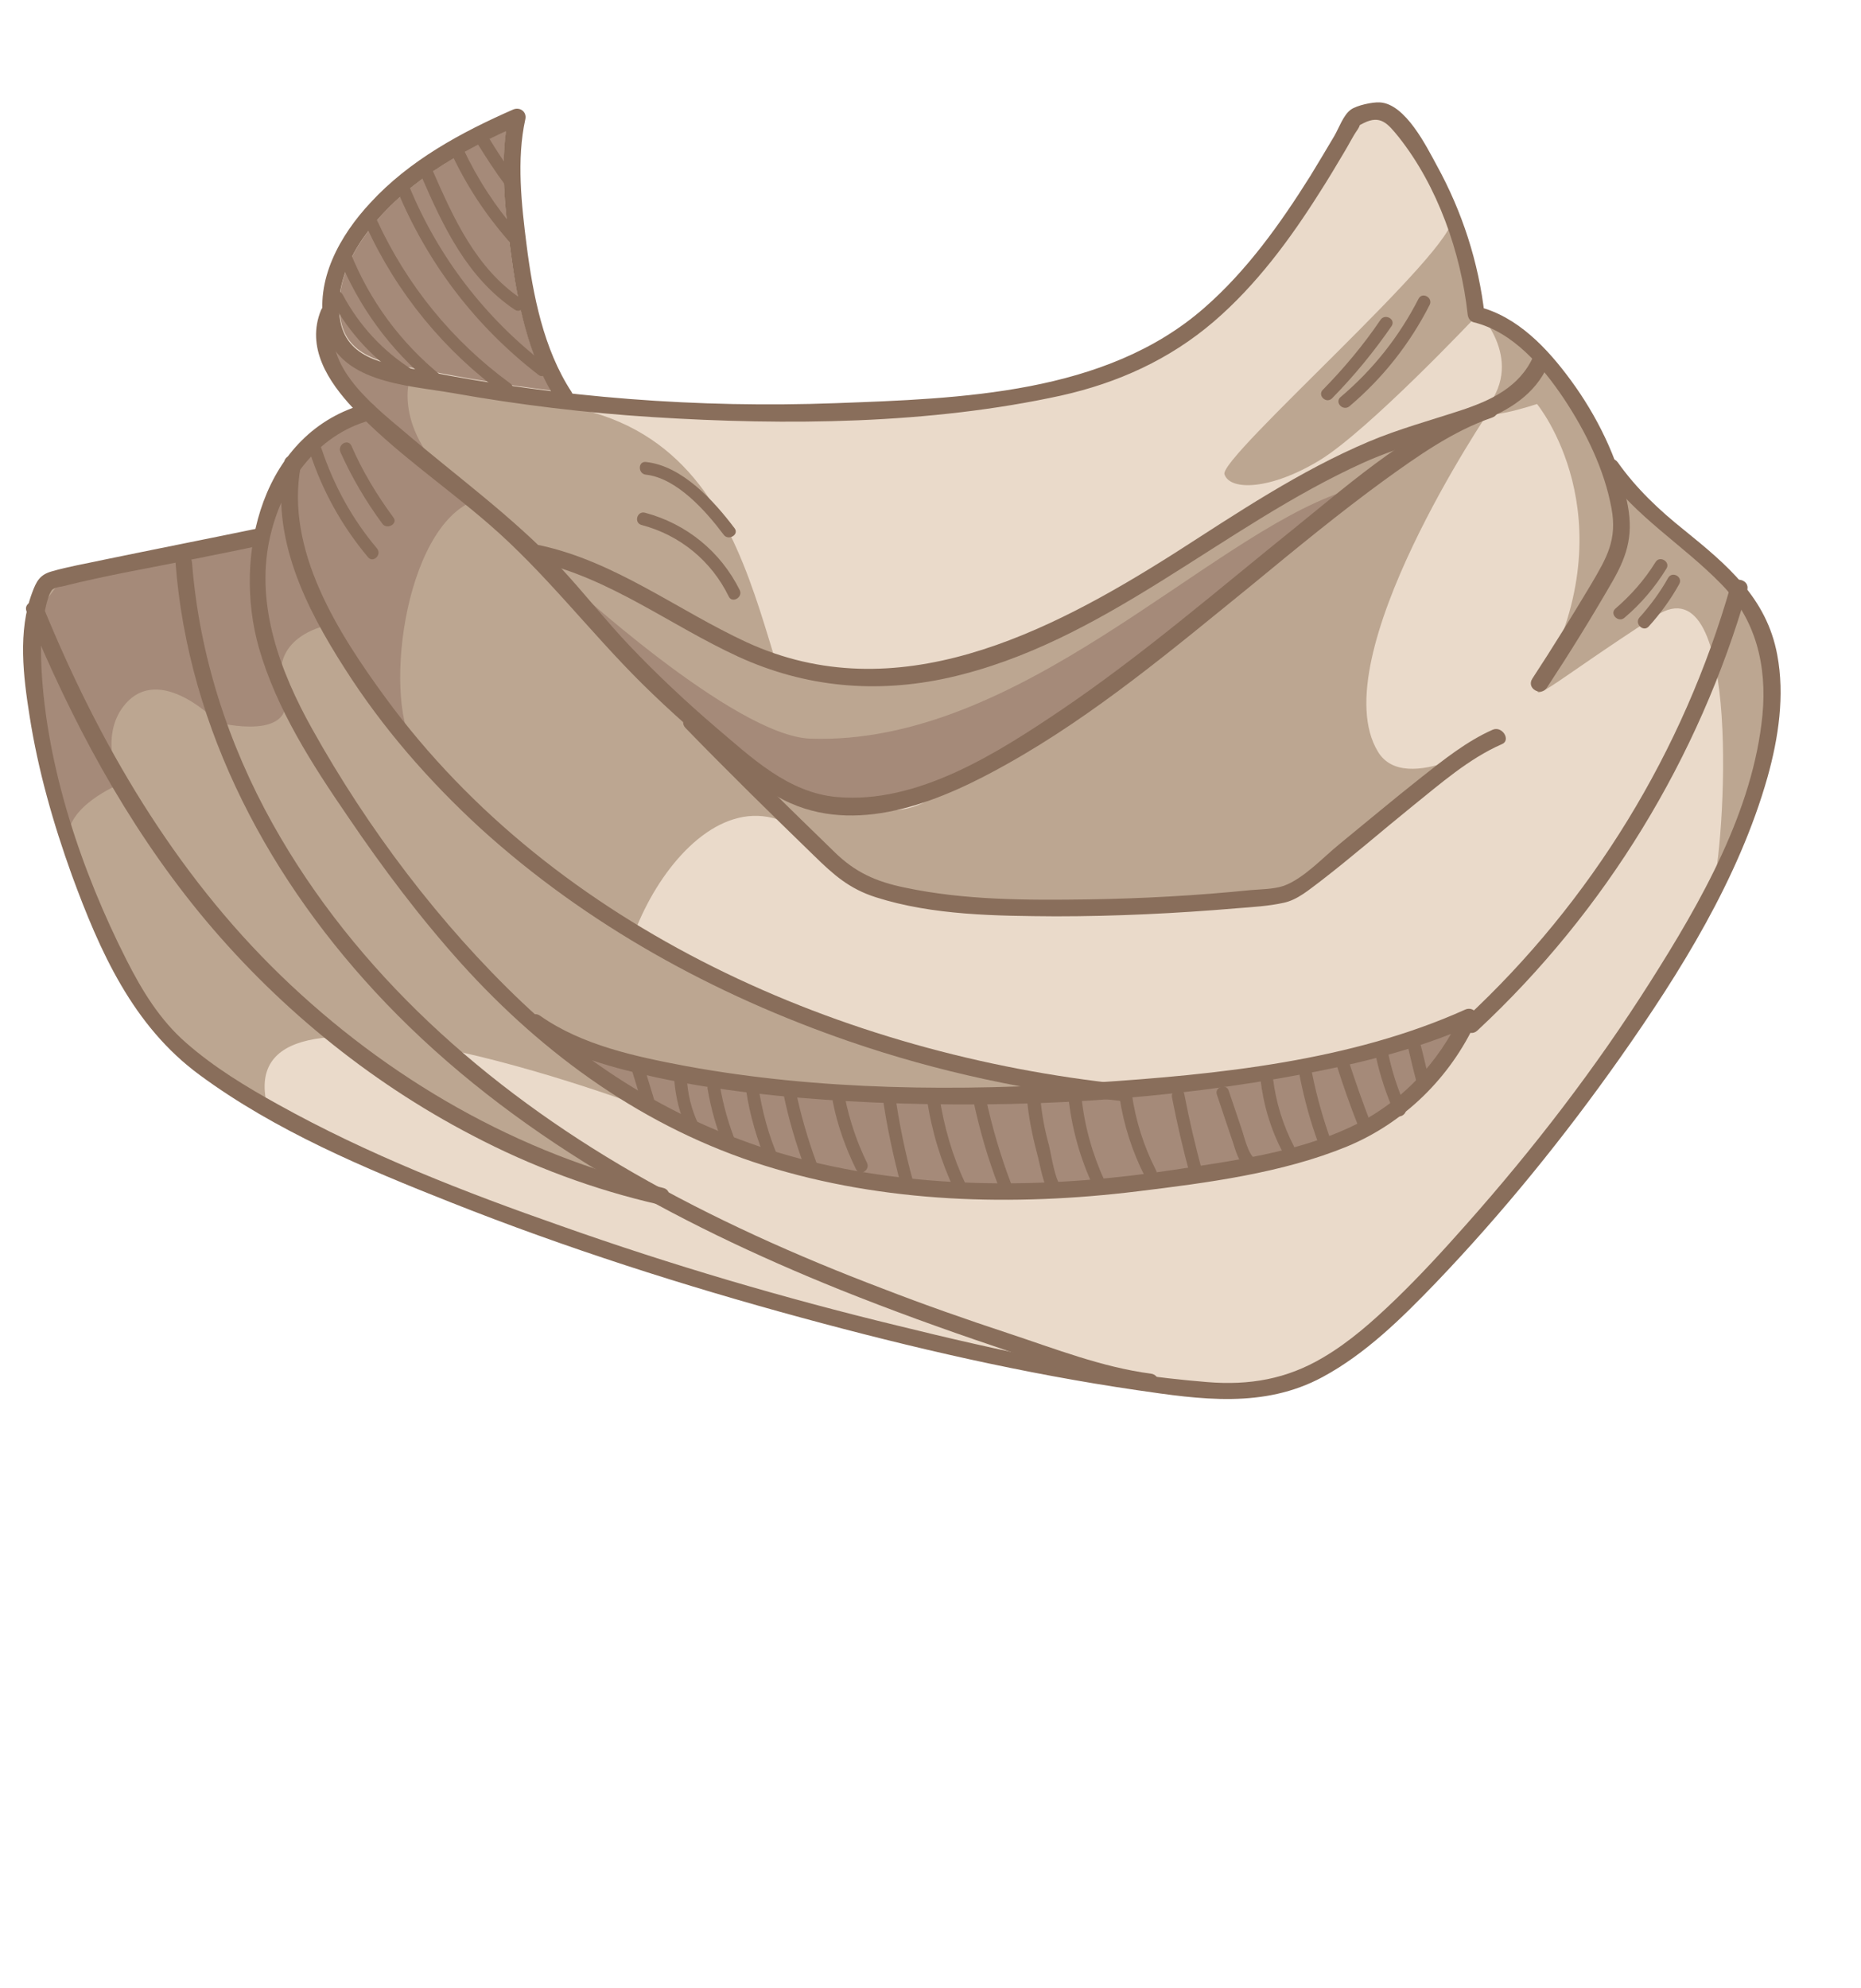 <?xml version="1.0" encoding="utf-8"?>
<!-- Generator: Adobe Illustrator 19.2.0, SVG Export Plug-In . SVG Version: 6.00 Build 0)  -->
<svg version="1.1" id="Layer_1" xmlns="http://www.w3.org/2000/svg" xmlns:xlink="http://www.w3.org/1999/xlink" x="0px" y="0px"
	 viewBox="0 0 440 470" style="enable-background:new 0 0 440 470;" xml:space="preserve">
<style type="text/css">
	.st0{fill:#EADACA;}
	.st1{fill:#BC5B34;}
	.st2{fill:#BCA691;}
	.st3{fill:#A58A79;}
	.st4{fill:#896E5B;}
</style>
<g>
	<path class="st0" d="M290.1,329c-6.8,0-13.8-1.1-20.7-2.1l-0.3-0.1c-23.8-3.4-48.9-8.9-79-17c-30.3-8.2-57.3-17.1-82.6-27.2
		c-20.3-8-41.5-17-59.2-30c-16-11.7-23.6-30-29.5-46.3c-4.9-13.4-8.1-25.6-9.9-37.2c-1.4-9.1-2.6-19.6,0.5-28.2
		c0.2-0.6,0.4-1,0.6-1.4l0.2,0.9l0.5,1.6h2.1l0.6-0.7l-2.4-3.2c0.4-0.4,0.9-0.7,1.6-0.9c3-0.9,6.1-1.6,9.2-2.2
		c1-0.2,2.1-0.4,3.1-0.6c5.9-1.2,11.9-2.5,17.8-3.6c5.9-1.2,12.1-2.4,18.1-3.7l1.3-0.3l0.3-1.3c3-13.5,10.7-23.2,21.8-27.3l2.8-1
		L84.9,95c-7.3-7.8-9.7-14.7-7.1-21l0.4-0.6v-0.8c-0.2-10,6.7-19,10.9-23.5c9.7-10.5,22.7-17,33-21.5c0.1,0,0.1,0,0.2,0l0,0
		c0,0,0,0,0,0.1c-2.1,9.5-1,19.8,0.3,30.4c1.5,11.6,3.9,25,10.9,35.5l0.4,1.2l1.2,0.2c15.4,1.7,31.1,2.6,46.7,2.6
		c5.3,0,10.7-0.1,16-0.3h1.1c29.8-1.1,63.6-2.4,87.2-23c11.1-9.7,19.5-22,25.5-31.7c1.7-2.8,3.6-5.8,5.7-9.5c0.3-0.6,0.7-1.2,1-1.9
		c0.7-1.3,1.5-3,2.3-3.6s3.7-1.3,5.3-1.3h0.2c4.5,0.2,9,8.7,11.2,12.7l0.6,1.1c5.7,10.4,9.3,21.5,10.9,33l0.2,1.3l1.2,0.4
		c6.8,2.1,13.2,7.4,19.6,16.3c4.2,5.8,7.7,12.2,10.1,18.4l0.3,0.7l0.6,0.4c3.9,5.6,8.9,10.7,16.1,16.5c9.3,7.5,18.9,15.2,21.3,28.3
		c1.5,8,0.7,17.2-2.3,28c-6.9,24.6-21.4,47-34.6,65.8c-13.6,19.3-28.2,37.1-43.4,53c-7.7,8.1-16.1,16.5-26.2,22
		C305.4,327.3,298.6,329,290.1,329L290.1,329z"/>
	<path class="st1" d="M12.1,139.5L12.1,139.5L12.1,139.5z"/>
	<g>
		<g>
			<path class="st2" d="M140.1,250.6c5,1.7,10.1,2.9,15.1,4c14.9,3.2,30.1,4.7,45.2,5.6c34.2,1.9,68.9,0.4,102.6-5.5
				c13.5-2.3,27.1-5.4,39.8-10.4c-5.6,9.6-13.8,17.3-23.9,22.1c-12.6,5.9-27.7,7.9-41.4,10c-27.5,4.2-56,4.8-83.2-1.3
				C174.6,270.6,156.4,262.3,140.1,250.6z"/>
			<path class="st2" d="M153.6,262.2c0,0-101.2-38.6-90.2,0c0.7,2.6-22.6-12.5-30.5-25.6C16.9,209.9,9,169.2,9,169.2
				s-1.3-19.5-1.2-20.8c0.2-1.3,3.2-10.6,3.2-10.6l10.6-4.1l30.9-6.3l9.9-1.8l7.4-19.5l10.5-6.1l6.7-2.7c0,0-8.7-7.2-8.7-9.2
				c0-2.1-1.2-12-1.2-12l11.3,12l15.6,2.4c0,0,28.5,4.7,36.2,7c47.6,13.8,36.9,80.3,62.3,92.1c13,6.1,21.8-4.2,21.8-4.2l15.1-7.7
				l19.3-12.6l25.1-19.3L313,122l30-21l9.3-4.1c0,0-39.9,58.8-26.5,80.8c6.5,10.7,28.2-3.3,28.2-3.3L338,185l-19.6,16l-14.2,10.6
				l-21,3.5h-49.3l-25-4l-12.3-6.7c0,0-8.7-9.4-12.7-10.7c-25.3-8.3-48.1,46.6-31.7,55c16.5,8.4,3.7,4,3.7,4l-17.3-4L153.6,262.2z"
				/>
			<path class="st2" d="M364.7,160.4c-4,7.6,1.2,1.7,26.9-14.9c20.5-13.2,16.3,54.6,13.2,65.5c-3.1,11,7.2-16.2,7.2-16.2l5.3-17.3
				L419,160l-3.3-13l-9.6-12.6l-14.2-11.8l-11-12.2l-11-19.4l-6.8-8l-14.2-9.9c0,0,11.9,11.4,2.7,23.1c-3.3,4.3,11.8-0.7,11.8-0.7
				S385.1,121.8,364.7,160.4z"/>
			<path class="st2" d="M348.8,75c0,0-25.3,26.8-36.8,33.8s-21.2,7.3-22.5,3.3s55.2-53.5,53.8-60.6s3.9,9.2,3.9,9.2L348.8,75z"/>
		</g>
		<g>
			<path class="st2" d="M201.5,189.7c-1.2,0-2.5-0.1-3.7-0.2c-10.9-1-19.1-8-27-14.9c-0.8-0.7-1.5-1.3-2.3-2
				c-7.1-6-13.9-12.4-20.2-19.1c-2.9-3.1-5.7-6.4-8.5-9.5c-2.6-3-5.3-6.1-8-9.1l-2.7-2.8l3.7,1.2c9.3,3,17.8,7.8,26.1,12.5
				c5.2,2.9,10.6,6,16,8.5c10,4.6,20.5,6.9,31.3,6.9c5.8,0,11.8-0.7,17.8-2c22.3-5,41.6-17.3,60.3-29.2
				c12.1-7.7,24.5-15.6,37.7-21.6c2.2-1,4.5-1.9,7.4-2.9l0.9,1.8c-6.4,4.4-12.6,9.5-18.5,14.3c-1.6,1.3-3.1,2.5-4.6,3.8
				c-4.2,3.4-8.3,6.8-12.5,10.2c-13.9,11.4-28.3,23.1-43.4,33.4C235.7,179.4,219,189.7,201.5,189.7z"/>
			<path class="st2" d="M223.7,258.1c-22.7,0-42.9-1.7-61.7-5.1c-12.2-2.2-25-4.9-34.9-11.9c-0.2-0.1-0.3,0-0.5,0h-0.4l-0.3-0.4
				c-1-0.9-2.1-1.9-3.1-2.9c-19-17.9-36.2-40.4-49.9-65c-9.7-17.3-13-32.2-10.2-45.4c0.7-3.1,1.6-6.2,2.9-9l1.9,0.4
				c0.5,14.6,8.2,28.5,14.8,38.9c8.7,13.5,19.4,26.2,31.9,37.6c23.8,21.7,53,38.6,86.9,50.2c12.9,4.4,26.4,8,40.1,10.5l-0.1,2
				C235.2,258,229.3,258.1,223.7,258.1z"/>
			<polygon class="st2" points="11.4,140.5 10.9,139.2 11.5,138.7 12.7,140.3 12.5,140.5 12.1,140.5 			"/>
			<path class="st2" d="M140.1,277.2c-27.1-9.1-52.9-24.9-74.4-45.8c-22.7-22-41.1-50.3-56.1-86.6l-0.1-0.3l0.2-0.8
				c0.3-1.6,0.8-3.6,1.8-4.8l0.1-0.1l0.1-0.1c0.1-0.1,0.3-0.2,0.5-0.3c0.5-0.3,1.2-0.4,1.7-0.5c0.2,0,0.4-0.1,0.6-0.1
				c7.7-1.9,15.9-3.5,23.7-5l4.8-0.9v1.2c2,36.4,20.1,73.1,49.1,103.5c13.8,14.5,29.8,27.2,48.9,38.9L140.1,277.2z"/>
		</g>
	</g>
	<g>
		<path class="st3" d="M237.5,280.7c-15.2,0-29.8-1.5-43.2-4.6c-19.7-4.5-38.1-12.8-54.7-24.6l0.9-1.8c5.3,1.8,10.8,3.1,15,4
			c13,2.8,27.3,4.6,45.1,5.6c9.1,0.5,18.3,0.8,27.3,0.8c11.2,0,22.4-0.4,33.3-1.2h0.1h0.1c1.4,0.2,2.9,0.3,4.3,0.5h0.1
			c0.3,0,0.5-0.1,0.6-0.4l0.2-0.6l0.6-0.1c12.2-1,24.3-2.6,35.8-4.6c16.5-2.8,28.7-6,39.6-10.3l2.7-1.1l-1.4,2.5
			c-5.8,10-14.2,17.8-24.3,22.5c-12,5.6-26.4,7.8-39.2,9.7l-2.5,0.4C263.9,279.6,250.3,280.7,237.5,280.7z"/>
		<path class="st3" d="M85.8,56.4c8.2-11.9,21-19.5,33.9-25.5c-1.3,9.2-0.2,19.1,1,28.2c1.5,11.2,3.8,23.3,9.6,33.2
			c-10-1.2-20-2.8-29.8-4.8c-7.8-1.5-18-2.2-19.9-11.6C79.2,69.2,81.9,62,85.8,56.4z"/>
		<path class="st3" d="M133.9,137.3c0,0,39.7,36.7,57.7,37.3c49.4,1.7,93.4-47.3,125.7-58.3c5.5-1.9-17.1,15.9-17.1,15.9l-57.9,43.5
			c0,0-32.6,15.5-33.7,14.9c-1.1-0.5-25.7-2.4-26-2.5c-0.3-0.2-17.8-15.7-17.8-15.7l-16.6-18.8L133.9,137.3z"/>
		<path class="st3" d="M112.5,118.2c-17.3,6.1-22.3,48.9-13.9,59.4S76.7,148,76.7,148s-13.4,2.8-9.6,15.2
			c3.7,12.5-15.6,7.6-15.6,7.6s-13.7-14.4-22.1-4.1c-6.2,7.6-1,18.6-1,18.6s-13.4,5.4-12.2,13.6S9.5,179,9.5,179l-1.7-20l0.5-13.7
			l5.7-7.5l36.5-10.5l10.3-1.5l5.5-11.4l6.7-9l12.8-7.8l-4.3-6.9l-3-8.6l18.4,7.5C96.7,89.8,92.3,104.3,112.5,118.2z"/>
	</g>
	<g>
		<g>
			<path class="st4" d="M75.9,73.3c-3.6,8.8,1.7,16.9,7.6,23.2c9.6,10.2,21.5,18.2,32.1,27.4c13.3,11.5,23.8,25.4,36.2,37.7
				c6.8,6.7,13.9,13,21.4,18.9c4.4,3.5,8.7,7.2,13.8,9.4c16.9,7.4,36.2-0.9,51.1-9.3c20.9-11.7,39.5-27.4,58.1-42.5
				c10.2-8.4,20.4-16.8,31.1-24.6c7.9-5.7,16.2-11.6,25.5-14.8c2.4-0.8,1.4-4.7-1.1-3.9c-16.9,5.7-31.5,18.6-45.1,29.6
				c-18.4,14.8-36.3,30.3-55.8,43.5c-15,10.1-33.9,22.2-52.9,20.5c-11.6-1-20.3-9.4-28.8-16.6c-7-6-13.7-12.3-20.1-19
				c-5.8-6.1-11-12.8-16.8-19c-11.3-11.9-24.5-21.4-36.9-32c-7.6-6.4-20.1-16.3-15.5-27.6C80.7,72,76.9,70.9,75.9,73.3L75.9,73.3z"
				/>
		</g>
		<g>
			<path class="st4" d="M365.7,162.6c5.4-8.2,10.6-16.6,15.5-25.1c3.8-6.6,5.1-11.6,3.4-19.3c-2.2-10.1-7.1-20-13.2-28.3
				c-5.5-7.5-12.6-15.1-21.9-17.4c0.5,0.6,1,1.3,1.5,1.9c-1.4-12.4-5.3-24.4-11.3-35.3c-2.4-4.4-7.4-14.6-13.5-14.9
				c-1.7-0.1-5.4,0.7-6.8,1.7c-1.8,1.3-2.8,4.3-3.9,6.2c-1.9,3.2-3.8,6.4-5.7,9.5c-7.1,11.3-15,22.4-25.1,31.2
				c-23.3,20.4-57.6,21.4-87.1,22.5c-32.5,1.2-65.2-1.3-97.2-7.6c-7.8-1.5-18-2.2-19.9-11.6c-1.4-6.8,1.4-14.1,5.2-19.6
				c9-13,23.4-20.9,37.5-27.1c-1-0.8-2-1.5-2.9-2.3c-2.2,10.3-1,21.8,0.4,32.1c1.6,12.1,4.1,25.1,10.9,35.4c1.4,2.1,4.9,0.1,3.5-2
				c-6.6-10.1-9.1-22.9-10.6-34.7c-1.2-9.5-2.4-20.2-0.3-29.7c0.4-1.8-1.3-3-2.9-2.3c-12.3,5.4-24.5,12-33.7,22
				c-7.2,7.7-13.2,18.3-10.9,29.2C79.6,90.5,96.1,91,107,92.9c15.7,2.8,31.5,4.7,47.4,5.7c31.7,2,65.4,1.7,96.5-5.1
				c13.4-3,25.6-8.5,36.1-17.5c10-8.6,18-19.4,25-30.5c2-3.1,3.9-6.3,5.8-9.5c1.1-1.8,2-3.7,3.2-5.4c0.9-1.4-0.1-0.7,1.4-1.5
				c4-2,5.7,0.1,8.3,3.3c9.2,11.6,14.7,27.3,16.3,41.9c0.1,0.9,0.6,1.7,1.5,1.9c9.3,2.3,16.2,10.5,21.3,18.1
				c5.1,7.7,9.5,16.6,11.2,25.8c1.4,7.5-1.1,11.7-4.8,18c-4.5,7.5-9.1,15-13.9,22.3C360.8,162.7,364.3,164.7,365.7,162.6
				L365.7,162.6z"/>
		</g>
		<g>
			<path class="st4" d="M379,111.3c7.7,10.9,18.7,17.3,27.9,26.7c8.3,8.4,10.9,19.5,9.8,31c-2.2,22.7-14.6,44.3-26.6,63.2
				c-12.8,20.2-27.5,39.3-43.4,57.2c-5.4,6.1-10.9,12.1-16.8,17.8c-5.3,5.1-10.8,10-17.1,13.7c-8.6,5.1-17.4,6.6-27.3,5.8
				c-24.8-2-49.5-7.5-73.5-13.4c-26.8-6.5-53.3-14.3-79.3-23.5c-22.9-8-45.7-16.9-66.9-28.7c-7.6-4.2-15.2-8.8-21.8-14.6
				c-6.2-5.4-10.4-12.3-14.1-19.6C19.3,206,11,181.4,9.8,157.9c-0.2-4.5-0.2-9.1,0.8-13.5c0.4-1.6,0.8-4,1.9-5.2
				c-0.3,0.4-0.4,0.3,0.3-0.1c0.6-0.3,1.4-0.4,2-0.5c10.3-2.6,20.9-4.4,31.3-6.5c5.3-1.1,10.7-2.1,16-3.3c2.5-0.5,1.5-4.4-1.1-3.9
				c-12.1,2.5-24.3,4.9-36.4,7.4c-4.1,0.9-8.4,1.6-12.5,2.8c-2.7,0.8-3.5,2.3-4.5,5c-3.4,9.1-2.1,19.8-0.6,29.2
				c2,12.8,5.6,25.4,10,37.6c6.6,18,14.4,35.6,30.2,47.2c17.9,13.2,39.1,22.1,59.6,30.2c27,10.7,54.8,19.6,82.8,27.2
				c26.1,7.1,52.5,13.2,79.2,17.1c15,2.2,30,4.4,43.9-3.1c10.2-5.5,18.7-13.9,26.7-22.2c15.9-16.6,30.4-34.5,43.6-53.2
				c14.3-20.3,28.1-42.4,34.9-66.4c2.6-9.3,4.1-19.3,2.3-28.9c-2.5-13.5-11.9-21.3-22-29.5c-5.9-4.7-11.3-9.8-15.7-16
				C381,107.2,377.5,109.2,379,111.3L379,111.3z"/>
		</g>
		<g>
			<path class="st4" d="M86.6,95.4C61.9,102,55,131.2,61.2,153.1c4.2,14.6,12.6,27.6,21.1,40c8.2,12.1,17,23.8,26.8,34.7
				c19.6,21.7,43.5,38.9,71.6,47.7c28.4,8.9,58.9,9.7,88.3,6.1c16.4-2,34.2-4.3,49.5-10.6c13.5-5.6,24.4-16.3,30.5-29.6
				c0.9-1.9-0.9-3.6-2.7-2.7c-26.9,12.1-58.4,15.3-87.6,17.2c-32,2.1-64.9,1.9-96.5-3.9c-11.7-2.2-24.6-4.9-34.5-11.9
				c-2.1-1.5-4.1,2-2,3.5c8.6,6.1,19.5,8.9,29.6,11.1c14.9,3.2,30.1,4.7,45.2,5.6c34.2,1.9,68.9,0.4,102.6-5.5
				c15.4-2.7,30.9-6.2,45.2-12.6c-0.9-0.9-1.8-1.8-2.7-2.7c-5.4,11.8-14.6,21.5-26.5,27c-12.6,5.9-27.7,7.9-41.4,10
				c-27.5,4.2-56,4.8-83.2-1.3c-27-6.1-50.9-19.2-71-38.2c-19.5-18.5-36.6-41.2-49.7-64.7c-7.5-13.4-13.4-29.1-10.1-44.7
				c2.7-12.8,10.9-24.8,24-28.3C90.1,98.6,89.1,94.7,86.6,95.4L86.6,95.4z"/>
		</g>
		<g>
			<path class="st4" d="M352.9,172.5c-6.1,2.7-11.6,7.1-16.8,11.2c-6.6,5.2-13,10.6-19.5,15.9c-3.8,3.1-8.4,8.1-13.1,9.8
				c-2.4,0.8-5.4,0.8-7.8,1c-12.8,1.3-25.6,2-38.5,2.2c-14.4,0.2-29.2,0.2-43.3-2.8c-6.8-1.4-11.7-3.6-16.6-8.4
				c-10.9-10.6-21.8-21.2-32.4-32.1c-1.8-1.9-4.6,1-2.8,2.8c9.9,10.2,20.1,20.2,30.3,30.1c4.7,4.6,8.4,7.9,14.7,9.9
				c13.5,4.3,28.5,4.4,42.5,4.5c14.3,0,28.6-0.7,42.8-1.9c3.7-0.3,7.5-0.5,11.1-1.3c3.3-0.7,6-3.1,8.7-5.1
				c7.4-5.7,14.4-11.8,21.7-17.7c6.6-5.3,13.4-11.3,21.2-14.7C357.3,175,355.2,171.5,352.9,172.5L352.9,172.5z"/>
		</g>
		<g>
			<path class="st4" d="M151.7,124.1c9.1,2.4,16.5,8.5,20.6,16.9c0.8,1.7,3.4,0.2,2.6-1.5c-4.5-9.1-12.6-15.7-22.4-18.3
				C150.6,120.7,149.8,123.6,151.7,124.1L151.7,124.1z"/>
		</g>
		<g>
			<path class="st4" d="M152.7,112.2c7.3,0.8,14.2,8.6,18.4,14.2c1.1,1.5,3.7,0,2.6-1.5c-4.9-6.5-12.4-14.8-21-15.7
				C150.8,109,150.8,112,152.7,112.2L152.7,112.2z"/>
		</g>
		<g>
			<path class="st4" d="M314.9,94.2c5.2-5.3,9.9-11,14.1-17.1c1.1-1.6-1.5-3.1-2.6-1.5c-4,5.9-8.6,11.4-13.6,16.5
				C311.4,93.4,313.5,95.5,314.9,94.2L314.9,94.2z"/>
		</g>
		<g>
			<path class="st4" d="M319.1,96c7.9-6.7,14.2-14.7,18.9-23.9c0.9-1.7-1.7-3.2-2.6-1.5c-4.6,9-10.8,16.8-18.5,23.3
				C315.5,95.2,317.6,97.3,319.1,96L319.1,96z"/>
		</g>
		<g>
			<path class="st4" d="M384.1,146c3.9-3.3,7.2-7.2,9.9-11.6c1-1.6-1.6-3.2-2.6-1.5c-2.6,4.2-5.8,7.8-9.5,11
				C380.5,145.2,382.7,147.3,384.1,146L384.1,146z"/>
		</g>
		<g>
			<path class="st4" d="M389.8,148.1c2.8-3.1,5.2-6.4,7.2-10c1-1.7-1.6-3.2-2.6-1.5c-1.9,3.4-4.2,6.5-6.8,9.4
				C386.4,147.4,388.5,149.5,389.8,148.1L389.8,148.1z"/>
		</g>
		<g>
			<path class="st4" d="M79.9,60.4c4.8,12,12.3,22.3,22.3,30.5c1.5,1.2,3.6-0.9,2.1-2.1C94.7,81,87.4,71.1,82.8,59.6
				C82,57.9,79.1,58.6,79.9,60.4L79.9,60.4z"/>
		</g>
		<g>
			<path class="st4" d="M86.6,53.5c7.3,15.9,18.4,29.4,32.5,39.7c1.6,1.1,3.1-1.5,1.5-2.6c-13.7-10-24.4-23.2-31.5-38.6
				C88.4,50.2,85.8,51.8,86.6,53.5L86.6,53.5z"/>
		</g>
		<g>
			<path class="st4" d="M94,45.2c7.2,17.2,18.5,32,33.3,43.4c1.5,1.2,3-1.4,1.5-2.6c-14.1-10.9-25.1-25.2-31.9-41.6
				C96.2,42.7,93.3,43.4,94,45.2L94,45.2z"/>
		</g>
		<g>
			<path class="st4" d="M99.6,41.6c5.2,12,10.9,24.1,22.1,31.6c1.6,1.1,3.1-1.5,1.5-2.6c-10.7-7.2-16-19.1-21-30.5
				C101.4,38.4,98.8,39.9,99.6,41.6L99.6,41.6z"/>
		</g>
		<g>
			<path class="st4" d="M106.8,36.4c3.5,7.5,8,14.3,13.4,20.5c1.3,1.5,3.4-0.7,2.1-2.1c-5.2-6-9.5-12.6-12.9-19.9
				C108.6,33.1,106,34.7,106.8,36.4L106.8,36.4z"/>
		</g>
		<g>
			<path class="st4" d="M112.8,33.8c2.1,3.4,4.3,6.8,6.7,10c1.1,1.5,3.8,0,2.6-1.5c-2.4-3.2-4.6-6.5-6.7-10
				C114.4,30.6,111.8,32.1,112.8,33.8L112.8,33.8z"/>
		</g>
		<g>
			<path class="st4" d="M78.4,71.1C82.6,78.8,88.6,85.2,96,90c1.6,1,3.1-1.5,1.5-2.6C90.5,83,84.9,76.9,81,69.6
				C80,67.9,77.4,69.4,78.4,71.1L78.4,71.1z"/>
		</g>
		<g>
			<path class="st4" d="M73.2,106.8c3,9.2,7.6,17.5,13.8,24.9c1.2,1.5,3.4-0.6,2.1-2.1c-5.9-7-10.2-14.9-13.1-23.6
				C75.5,104.1,72.6,104.9,73.2,106.8L73.2,106.8z"/>
		</g>
		<g>
			<path class="st4" d="M80.5,106.9c2.7,6,6,11.6,9.9,16.9c1.1,1.5,3.8,0,2.6-1.5c-3.9-5.3-7.3-10.9-9.9-16.9
				C82.3,103.6,79.7,105.1,80.5,106.9L80.5,106.9z"/>
		</g>
		<g>
			<path class="st4" d="M149.1,252c1.1,3.5,2.1,7,3.2,10.5c0.6,1.8,3.5,1.1,2.9-0.8c-1.1-3.5-2.1-7-3.2-10.5
				C151.5,249.4,148.6,250.2,149.1,252L149.1,252z"/>
		</g>
		<g>
			<path class="st4" d="M159.4,255c0.3,4.3,1.3,8.3,3.1,12.2c0.8,1.8,3.4,0.2,2.6-1.5c-1.6-3.4-2.5-7-2.7-10.7
				C162.3,253.1,159.3,253.1,159.4,255L159.4,255z"/>
		</g>
		<g>
			<path class="st4" d="M167.3,257.4c0.8,4.7,2.1,9.3,3.9,13.7c0.7,1.8,3.6,1,2.9-0.8c-1.8-4.4-3.1-9-3.9-13.7
				C169.9,254.7,167,255.5,167.3,257.4L167.3,257.4z"/>
		</g>
		<g>
			<path class="st4" d="M176.4,257.7c0.9,6,2.6,11.8,5,17.4c0.8,1.8,3.3,0.2,2.6-1.5c-2.3-5.3-3.8-10.9-4.7-16.7
				C179,255,176.1,255.8,176.4,257.7L176.4,257.7z"/>
		</g>
		<g>
			<path class="st4" d="M185.2,258.4c1.2,5.9,2.9,11.7,5,17.4c0.7,1.8,3.6,1,2.9-0.8c-2.1-5.7-3.8-11.5-5-17.4
				C187.7,255.7,184.8,256.5,185.2,258.4L185.2,258.4z"/>
		</g>
		<g>
			<path class="st4" d="M196.9,260.4c1.1,5.6,3,10.9,5.5,16c0.9,1.7,3.4,0.2,2.6-1.5c-2.4-4.9-4.1-10-5.2-15.3
				C199.4,257.7,196.5,258.5,196.9,260.4L196.9,260.4z"/>
		</g>
		<g>
			<path class="st4" d="M208.7,259.4c1,7,2.5,13.9,4.3,20.7c0.5,1.9,3.4,1.1,2.9-0.8c-1.9-6.8-3.3-13.7-4.3-20.7
				C211.4,256.7,208.5,257.5,208.7,259.4L208.7,259.4z"/>
		</g>
		<g>
			<path class="st4" d="M219.2,260c1.1,7.5,3.3,14.6,6.5,21.4c0.8,1.8,3.4,0.2,2.6-1.5c-3.1-6.6-5.1-13.5-6.2-20.7
				C221.8,257.3,218.9,258.1,219.2,260L219.2,260z"/>
		</g>
		<g>
			<path class="st4" d="M230.1,260c1.5,7.1,3.5,14,6.1,20.7c0.7,1.8,3.6,1,2.9-0.8c-2.6-6.8-4.6-13.7-6.1-20.7
				C232.6,257.3,229.7,258.1,230.1,260L230.1,260z"/>
		</g>
		<g>
			<path class="st4" d="M242.8,259.7c0.4,4.3,1.2,8.4,2.3,12.6c0.9,3.1,1.4,7.9,3.5,10.4c0.7,0.8,1.9,0.4,2.4-0.3
				c0-0.1,0.1-0.1,0.1-0.2c0.5-0.7,0.1-1.6-0.5-2.1c-0.1,0-0.1-0.1-0.2-0.1c-1.6-1.1-3.1,1.5-1.5,2.6c0.1,0,0.1,0.1,0.2,0.1
				c-0.2-0.7-0.4-1.4-0.5-2.1c0,0.1-0.1,0.1-0.1,0.2c0.8-0.1,1.6-0.2,2.4-0.3c-1.6-1.9-2.3-7.4-2.9-9.8c-1-3.6-1.7-7.3-2-11
				C245.6,257.8,242.6,257.7,242.8,259.7L242.8,259.7z"/>
		</g>
		<g>
			<path class="st4" d="M252.6,259.3c0.8,7.5,2.8,14.6,6,21.4c0.8,1.8,3.4,0.2,2.6-1.5c-2.9-6.3-4.8-13-5.5-19.9
				C255.3,257.4,252.3,257.4,252.6,259.3L252.6,259.3z"/>
		</g>
		<g>
			<path class="st4" d="M264.7,259.4c1,6.6,3,12.8,6,18.7c0.9,1.7,3.5,0.2,2.6-1.5c-2.9-5.7-4.8-11.7-5.7-18
				C267.4,256.7,264.5,257.5,264.7,259.4L264.7,259.4z"/>
		</g>
		<g>
			<path class="st4" d="M277.1,259.4c1.2,6.2,2.6,12.3,4.3,18.4c0.5,1.9,3.4,1.1,2.9-0.8c-1.7-6.1-3.1-12.2-4.3-18.4
				C279.6,256.7,276.7,257.5,277.1,259.4L277.1,259.4z"/>
		</g>
		<g>
			<path class="st4" d="M287.7,258.7c1.2,3.7,2.5,7.4,3.7,11c0.8,2.4,1.4,5.1,3.5,6.7c1.5,1.2,3.6-0.9,2.1-2.1
				c-2.1-1.7-2.7-5.4-3.6-7.9c-1-2.9-1.9-5.7-2.9-8.6C290,256.1,287.1,256.9,287.7,258.7L287.7,258.7z"/>
		</g>
		<g>
			<path class="st4" d="M298,255c0.7,6.1,2.4,11.9,5.3,17.4c0.9,1.7,3.5,0.2,2.6-1.5c-2.6-5-4.2-10.3-4.9-15.8
				C300.8,253.1,297.8,253.1,298,255L298,255z"/>
		</g>
		<g>
			<path class="st4" d="M307.3,254.4c1.1,5.6,2.6,11,4.6,16.4c0.7,1.8,3.6,1,2.9-0.8c-1.9-5.3-3.5-10.8-4.6-16.4
				C309.8,251.7,306.9,252.5,307.3,254.4L307.3,254.4z"/>
		</g>
		<g>
			<path class="st4" d="M315.9,251.4c1.6,5,3.3,9.9,5.2,14.7c0.7,1.8,3.6,1,2.9-0.8c-1.9-4.9-3.6-9.8-5.2-14.7
				C318.3,248.8,315.4,249.6,315.9,251.4L315.9,251.4z"/>
		</g>
		<g>
			<path class="st4" d="M325.3,249.7c1,4.6,2.5,9.1,4.4,13.4c0.8,1.8,3.4,0.2,2.6-1.5c-1.8-4.1-3.2-8.3-4.1-12.7
				C327.8,247,324.9,247.8,325.3,249.7L325.3,249.7z"/>
		</g>
		<g>
			<path class="st4" d="M332.7,246.7c0.7,3,1.4,6,2.2,9c0.4,1.9,3.3,1.1,2.9-0.8c-0.7-3-1.4-6-2.2-9
				C335.1,244,332.2,244.8,332.7,246.7L332.7,246.7z"/>
		</g>
		<g>
			<path class="st4" d="M41.5,133c3,39.6,22.5,75.7,49.7,104.1c29.7,31,68,51.9,107.5,67.8c12,4.8,24.1,9.2,36.3,13.3
				c12.1,4.1,24.4,8.9,37.1,10.5c2.5,0.3,2.5-3.7,0-4c-11.5-1.5-22.7-5.9-33.6-9.5c-10-3.3-20-6.8-29.8-10.6
				c-20.3-7.7-40.2-16.6-59-27.4c-34.7-20-65.5-47.2-85.2-82.4c-10.6-19-17.4-40-19.1-61.8C45.3,130.5,41.3,130.5,41.5,133L41.5,133
				z"/>
		</g>
		<g>
			<path class="st4" d="M6.3,144.6c10.4,25.4,23.4,49.8,40.8,71.1c17.7,21.6,39.8,39.8,64.6,52.7c13.9,7.3,28.7,12.8,44,16.3
				c2.5,0.6,3.6-3.3,1.1-3.9c-34.2-7.9-65.3-25.9-90.4-50.2c-25.2-24.4-43-54.9-56.2-87.2C9.2,141.2,5.3,142.2,6.3,144.6L6.3,144.6z
				"/>
		</g>
		<g>
			<path class="st4" d="M349.3,243.6c30.3-28.2,52.4-64.4,63.8-104.1c0.7-2.5-3.2-3.5-3.9-1.1c-11.2,39.2-32.9,74.7-62.8,102.4
				C344.6,242.5,347.4,245.4,349.3,243.6L349.3,243.6z"/>
		</g>
		<g>
			<path class="st4" d="M67.2,109.2c-3.3,17.7,5,34.3,14.3,48.8c8.9,14,19.9,26.6,32.1,37.8c25.1,22.8,55.3,39.4,87.3,50.4
				c20.9,7.2,42.6,11.8,64.7,14.1c2.6,0.3,2.5-3.7,0-4c-66-6.9-134.3-36.6-174.4-91.3c-11.2-15.3-23.8-34.9-20.1-54.8
				C71.5,107.8,67.6,106.7,67.2,109.2L67.2,109.2z"/>
		</g>
		<g>
			<path class="st4" d="M126.6,132.7c17.6,3.9,31.8,15.1,47.9,22.5c15.9,7.3,32.7,8.8,49.8,5c36.9-8.3,64.5-35.7,98.2-50.9
				c8.9-4,18.3-6.1,27.3-9.6c6.9-2.6,13.2-6.5,16.2-13.4c1-2.3-2.4-4.4-3.5-2c-3.2,7.2-10.1,10.4-17.1,12.7
				c-7.3,2.4-14.7,4.4-21.8,7.4c-16.3,6.9-31,16.8-45.8,26.3c-30.1,19.1-65.9,37.4-101.3,21.1c-16.4-7.6-30.9-19-48.8-22.9
				C125.2,128.3,124.1,132.2,126.6,132.7L126.6,132.7z"/>
		</g>
	</g>
</g>
</svg>
